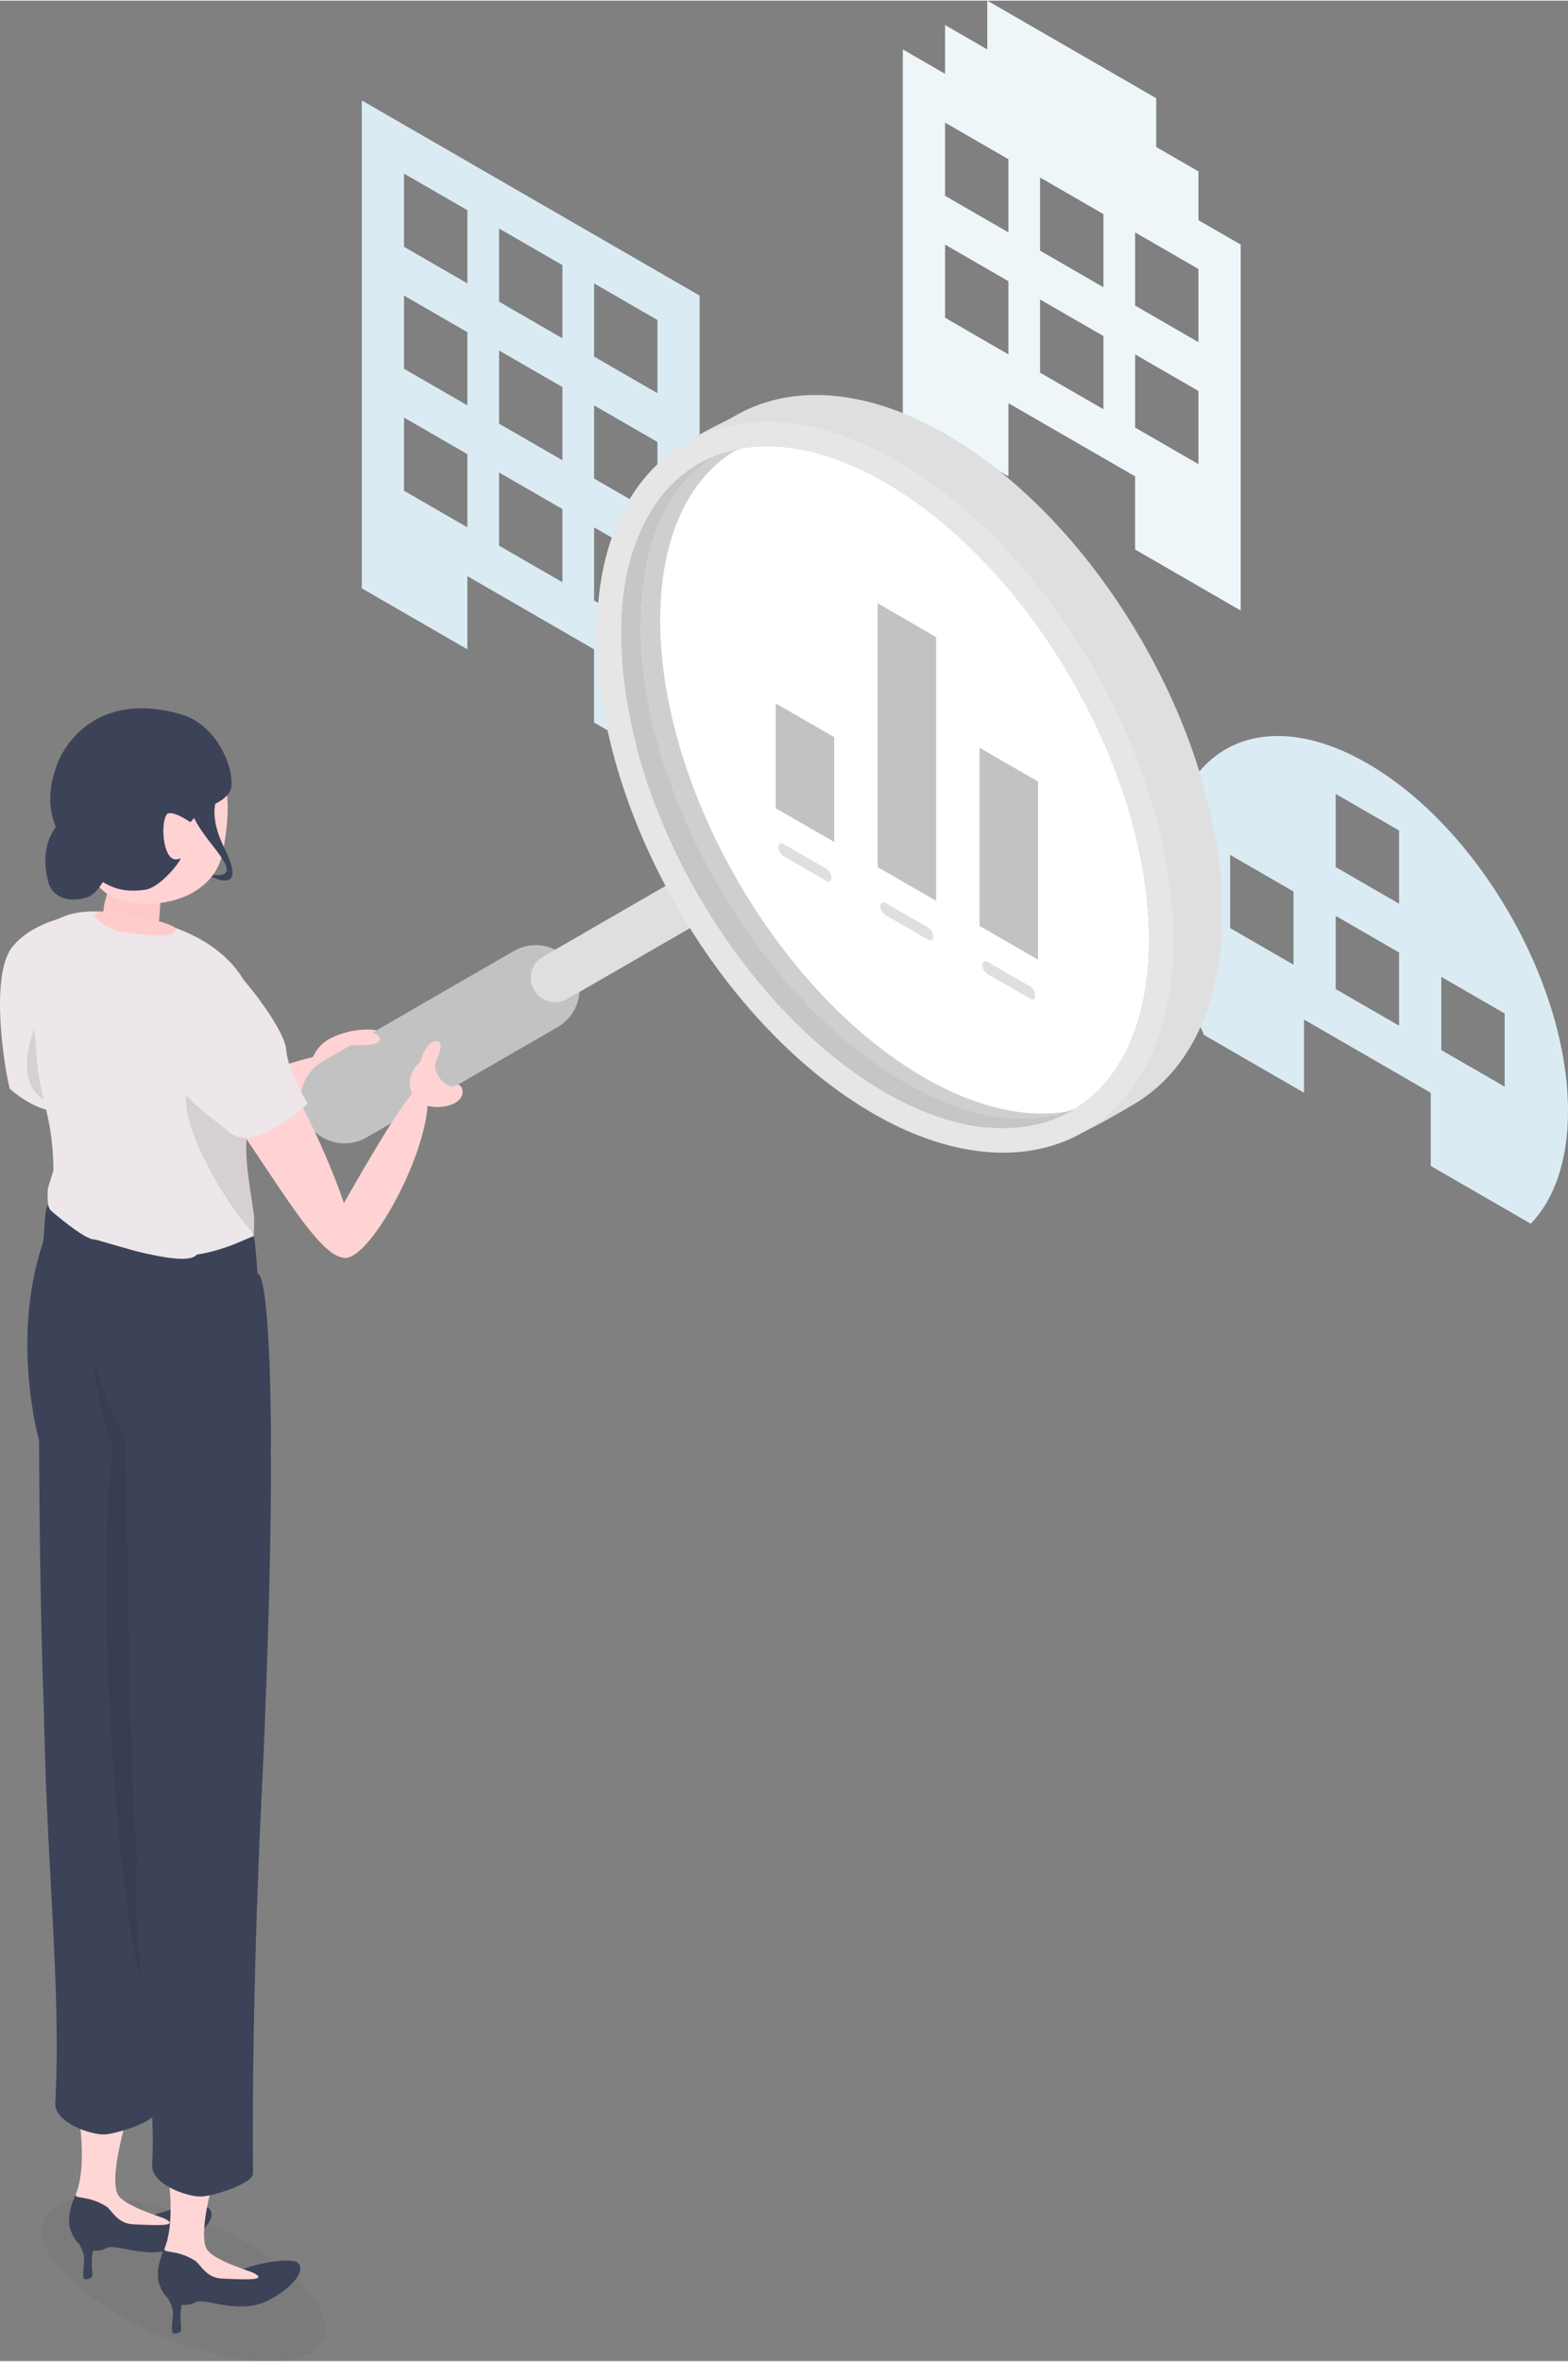 <svg xmlns="http://www.w3.org/2000/svg" xmlns:xlink="http://www.w3.org/1999/xlink" version="1.1" id="_レイヤー_2" x="0px" y="0px" viewBox="0 0 643.06 967.565" enable-background="new 0 0 643.06 967.565" width="643px" height="968px" class="lg:!max-h-[405px] isometric rectangleModalImage"><rect x="0" y="0" width="643.06" height="967.565" fill="#808080" stroke="none"/><title>競合調査</title><g id="_2"><g><path fill="#DBEBF4" d="M148.379,40.904v199.994l43.301,25v-29.999l51.961,30v29.999l43.301,25V120.904&#10;&#9;&#9;&#9;C286.943,120.904,148.379,40.904,148.379,40.904z M191.681,215.9l-25.981-15v-29.999l25.981,15V215.9z&#10;&#9;&#9;&#9; M191.681,165.901l-25.981-15v-29.999l25.981,15V165.901z M191.681,115.903l-25.981-15v-29.999&#10;&#9;&#9;&#9;l25.981,15V115.903z M230.652,238.4l-25.981-15v-29.999l25.981,15V238.4z M230.652,188.401l-25.981-15&#10;&#9;&#9;&#9;v-29.999l25.981,15V188.401z M230.652,138.403l-25.981-15v-29.999l25.981,15V138.403z M269.623,260.9&#10;&#9;&#9;&#9;l-25.981-15v-29.999l25.981,15V260.9z M269.623,210.901l-25.981-15V165.902l25.981,15V210.901z&#10;&#9;&#9;&#9; M269.623,160.903l-25.981-15v-29.999l25.981,15V160.903z"/><path fill="#EFF6FA" d="M491.505,89.999v-19.999l-17.321-10v-19.999l-69.282-40v19.999l-17.32-10v19.999&#10;&#9;&#9;&#9;l-17.32-10v149.996l43.301,25v-29.999l51.962,30v29.999l43.301,25V99.999l-17.32-10L491.505,89.999z&#10;&#9;&#9;&#9; M413.563,144.996l-25.981-15V99.997l25.981,15V144.996z M413.563,94.997l-25.981-15v-29.999l25.981,15&#10;&#9;&#9;&#9;V94.997z M452.534,167.496l-25.981-15v-29.999l25.981,15V167.496z M452.534,117.497l-25.981-15v-29.999&#10;&#9;&#9;&#9;l25.981,15V117.497z M491.505,189.996l-25.981-15v-29.999l25.981,15V189.996z M491.505,139.997l-25.981-15&#10;&#9;&#9;&#9;v-29.999l25.981,15V139.997z"/><path fill="#DBEBF4" d="M560.787,312.666c-45.437-26.233-82.272-4.968-82.272,47.497&#10;&#9;&#9;&#9;c0,20.519,5.692,42.754,15.272,63.815l41.02,23.683v-29.999l51.962,30v29.999l41.021,23.683&#10;&#9;&#9;&#9;c9.579-10,15.271-25.662,15.271-46.182c0-52.466-36.834-116.263-82.272-142.497L560.787,312.666z&#10;&#9;&#9;&#9; M530.476,395.163l-25.981-15v-29.999l25.981,15V395.163z M573.778,420.163l-25.981-15v-29.999l25.981,15&#10;&#9;&#9;&#9;V420.163z M573.778,370.165l-25.981-15v-29.999l25.981,15V370.165z M617.079,445.163l-25.981-15v-29.999&#10;&#9;&#9;&#9;l25.981,15V445.163z"/><g><path fill="#FFD3D4" d="M17.411,394.113c-5.029,11.872,10.496,93.867,21.86,92.814&#10;&#9;&#9;&#9;&#9;s5.841-42.064,5.958-77.102c0.12-35.934-22.789-27.584-27.818-15.712V394.113z"/><path fill="#FFD3D4" d="M53.602,476.885c9.348,10.639,92.833-37.515,89.743-44.717&#10;&#9;&#9;&#9;&#9;c-2.767-6.451-69.025,17.521-84.008,28.333C44.355,471.313,53.602,476.885,53.602,476.885z"/><path fill="#FFD3D4" d="M135.246,425.487c-4.164,2.197-9.436,8.094-7.402,15.365&#10;&#9;&#9;&#9;&#9;c2.112,7.55,14.554,5.833,17.026,4.866c16.814-6.576,16.016-13.302,14.858-19.594&#10;&#9;&#9;&#9;&#9;s-15.816-5.21-24.482-0.638V425.487z"/></g><g><path fill="#c2c2c2" d="M141.335,468.415c-6.221,0-12.271-3.228-15.605-9.003&#10;&#9;&#9;&#9;&#9;c-4.97-8.61-2.02-19.618,6.589-24.589l78.384-45.252c8.609-4.969,19.618-2.021,24.588,6.589&#10;&#9;&#9;&#9;&#9;c4.97,8.61,2.02,19.618-6.589,24.589l-78.384,45.252c-2.834,1.636-5.929,2.414-8.983,2.414&#10;&#9;&#9;&#9;&#9;L141.335,468.415z"/><path fill="#DFDFDF" d="M227.672,410.567c-3.456,0-6.817-1.794-8.669-5.002&#10;&#9;&#9;&#9;&#9;c-2.762-4.783-1.123-10.899,3.66-13.66l49.602-28.637c4.782-2.763,10.899-1.122,13.66,3.66&#10;&#9;&#9;&#9;&#9;c2.762,4.783,1.123,10.899-3.66,13.66l-49.602,28.637c-1.575,0.909-3.294,1.342-4.991,1.342H227.672&#10;&#9;&#9;&#9;&#9;z"/><g><path fill="#FFFFFF" d="M439.544,278.242c-33.812-58.563-84.42-95.602-124.959-95.597&#10;&#9;&#9;&#9;&#9;&#9;c-7.486,0.001-14.631,1.269-21.263,3.894c-41.135,25.162-40.764,103.527,1.129,176.086&#10;&#9;&#9;&#9;&#9;&#9;c40.065,69.394,103.719,108.555,146.251,91.685c41.106-25.181,40.726-103.526-1.158-176.069V278.242z"/><path fill="#FFFFFF" d="M439.544,278.242c-33.812-58.563-84.42-95.602-124.959-95.597&#10;&#9;&#9;&#9;&#9;&#9;c-7.486,0.001-14.631,1.269-21.263,3.894c-41.135,25.162-40.764,103.527,1.129,176.086&#10;&#9;&#9;&#9;&#9;&#9;c40.065,69.394,103.719,108.555,146.251,91.685c41.106-25.181,40.726-103.526-1.158-176.069V278.242z"/><polygon fill="#FFFFFF" points="314.591,179.158 314.591,182.645 314.591,179.158"/></g><path fill="none" d="M479.254,380.932c0,69.034-48.467,97.014-108.253,62.496S262.748,324.965,262.748,255.932&#10;&#9;&#9;&#9;&#9;c0-69.034,48.467-97.014,108.253-62.496S479.254,311.898,479.254,380.932z"/><path fill="#CFCFCF" d="M302.451,360.625c-41.893-72.56-42.264-150.924-1.129-176.086&#10;&#9;&#9;&#9;&#9;c0.917-0.363,1.846-0.694,2.783-1.005c-3.717,0.644-7.321,1.635-10.783,3.006&#10;&#9;&#9;&#9;&#9;c-41.135,25.162-40.764,103.527,1.129,176.086c39.184,67.868,100.927,106.808,143.411,92.708&#10;&#9;&#9;&#9;&#9;c-41.951,7.231-98.624-30.99-135.411-94.707V360.625z"/><path fill="#DFDFDF" d="M468.204,262.242c-17.052-29.535-38.694-54.687-62.585-72.737&#10;&#9;&#9;&#9;&#9;c-24.124-18.226-48.685-27.86-71.028-27.86h-0.008c-12.162,0.001-23.309,2.877-33.132,8.549&#10;&#9;&#9;&#9;&#9;c-12.213,7.051-26.859,10.159-32.859,32.159c-2.556,9.371-3.411,19.234-3.699,30.048&#10;&#9;&#9;&#9;&#9;c3.965-20.448,13.437-36.691,28.429-45.862c6.632-2.625,13.777-3.894,21.263-3.894&#10;&#9;&#9;&#9;&#9;c40.54-0.004,91.147,37.034,124.959,95.597c41.883,72.543,42.264,150.888,1.158,176.069&#10;&#9;&#9;&#9;&#9;c-17.427,6.912-38.401,4.411-59.845-5.716c14.438,10.136,27.241,16.758,42.735,16.758&#10;&#9;&#9;&#9;&#9;c12.16,0,4,9,40.952-12.679c12.164-7.136,21.611-17.901,27.932-32.249&#10;&#9;&#9;&#9;&#9;c5.823-13.218,8.775-28.86,8.775-46.491c0-35.116-11.736-74.782-33.046-111.692L468.204,262.242z"/><g><path fill="#C6C6C6" d="M441.485,281.663c0.215,0.386,0.422,0.772,0.635,1.157&#10;&#9;&#9;&#9;&#9;&#9;C441.908,282.434,441.7,282.048,441.485,281.663z"/><path fill="#C6C6C6" d="M443.366,285.091c0.254,0.472,0.5,0.944,0.75,1.416&#10;&#9;&#9;&#9;&#9;&#9;C443.866,286.035,443.62,285.562,443.366,285.091z"/><path fill="#C6C6C6" d="M403.588,229.96c-1.086-1.133-2.179-2.243-3.276-3.341&#10;&#9;&#9;&#9;&#9;&#9;C401.409,227.717,402.502,228.827,403.588,229.96z"/><path fill="#C6C6C6" d="M445.183,288.522c0.269,0.516,0.528,1.033,0.793,1.55&#10;&#9;&#9;&#9;&#9;&#9;C445.712,289.555,445.452,289.038,445.183,288.522z"/><path fill="#C6C6C6" d="M433.165,267.76c0.972,1.519,1.931,3.056,2.88,4.608&#10;&#9;&#9;&#9;&#9;&#9;C435.096,270.816,434.137,269.278,433.165,267.76z"/><path fill="#C6C6C6" d="M436.671,273.398c0.969,1.6,1.93,3.211,2.873,4.845&#10;&#9;&#9;&#9;&#9;&#9;C438.6,276.609,437.64,274.998,436.671,273.398z"/><path fill="#C6C6C6" d="M446.941,291.96c0.266,0.53,0.523,1.06,0.784,1.59&#10;&#9;&#9;&#9;&#9;&#9;C447.464,293.02,447.207,292.49,446.941,291.96z"/><path fill="#C6C6C6" d="M451.844,302.283c0.26,0.579,0.51,1.158,0.764,1.737&#10;&#9;&#9;&#9;&#9;&#9;C452.354,303.44,452.103,302.862,451.844,302.283z"/><path fill="#C6C6C6" d="M454.804,309.156c0.251,0.608,0.493,1.216,0.739,1.823&#10;&#9;&#9;&#9;&#9;&#9;C455.297,310.371,455.055,309.764,454.804,309.156z"/><path fill="#C6C6C6" d="M448.637,295.401c0.266,0.549,0.522,1.098,0.783,1.647&#10;&#9;&#9;&#9;&#9;&#9;C449.159,296.499,448.903,295.95,448.637,295.401z"/><path fill="#C6C6C6" d="M450.271,298.841c0.264,0.566,0.518,1.133,0.777,1.699&#10;&#9;&#9;&#9;&#9;&#9;C450.79,299.973,450.535,299.407,450.271,298.841z"/><path fill="#C6C6C6" d="M453.355,305.721c0.257,0.596,0.504,1.192,0.755,1.788&#10;&#9;&#9;&#9;&#9;&#9;C453.859,306.913,453.612,306.317,453.355,305.721z"/><path fill="#C6C6C6" d="M407.989,234.691c1.092,1.206,2.178,2.428,3.256,3.67&#10;&#9;&#9;&#9;&#9;&#9;C410.167,237.119,409.081,235.897,407.989,234.691z"/><path fill="#C6C6C6" d="M318.075,182.743c-1.117-0.057-2.227-0.091-3.329-0.094&#10;&#9;&#9;&#9;&#9;&#9;C315.848,182.652,316.959,182.686,318.075,182.743z"/><path fill="#C6C6C6" d="M403.925,230.313c1.079,1.132,2.152,2.286,3.219,3.452&#10;&#9;&#9;&#9;&#9;&#9;C406.077,232.599,405.005,231.445,403.925,230.313z"/><path fill="#C6C6C6" d="M392.365,219.067c0.982,0.885,1.961,1.785,2.936,2.699&#10;&#9;&#9;&#9;&#9;&#9;C394.326,220.852,393.347,219.952,392.365,219.067z"/><path fill="#C6C6C6" d="M396.071,222.485c1.118,1.059,2.231,2.139,3.339,3.235&#10;&#9;&#9;&#9;&#9;&#9;C398.301,224.624,397.189,223.543,396.071,222.485z"/><path fill="#C6C6C6" d="M422.616,252.495c1.049,1.406,2.084,2.836,3.114,4.277&#10;&#9;&#9;&#9;&#9;&#9;C424.701,255.331,423.665,253.901,422.616,252.495z"/><path fill="#C6C6C6" d="M426.428,257.752c1.016,1.436,2.023,2.888,3.018,4.358&#10;&#9;&#9;&#9;&#9;&#9;C428.451,260.64,427.444,259.189,426.428,257.752z"/><path fill="#C6C6C6" d="M429.965,262.885c0.91,1.354,1.811,2.723,2.702,4.106&#10;&#9;&#9;&#9;&#9;&#9;C431.776,265.609,430.875,264.24,429.965,262.885z"/><path fill="#C6C6C6" d="M415.415,243.299c1.068,1.3,2.127,2.62,3.179,3.955&#10;&#9;&#9;&#9;&#9;&#9;C417.542,245.919,416.483,244.599,415.415,243.299z"/><path fill="#C6C6C6" d="M411.901,239.126c0.969,1.126,1.932,2.267,2.889,3.422&#10;&#9;&#9;&#9;&#9;&#9;C413.833,241.393,412.87,240.252,411.901,239.126z"/><path fill="#C6C6C6" d="M419.346,248.217c1.069,1.371,2.133,2.754,3.184,4.162&#10;&#9;&#9;&#9;&#9;&#9;C421.479,250.971,420.415,249.588,419.346,248.217z"/><path fill="#C6C6C6" d="M471.233,386.586c0.009-0.784,0.014-1.571,0.01-2.363&#10;&#9;&#9;&#9;&#9;&#9;C471.247,385.015,471.242,385.802,471.233,386.586z"/><path fill="#C6C6C6" d="M470.414,368.94c0.078,0.766,0.147,1.527,0.214,2.288&#10;&#9;&#9;&#9;&#9;&#9;C470.561,370.467,470.492,369.706,470.414,368.94z"/><path fill="#C6C6C6" d="M469.657,362.617c0.103,0.749,0.198,1.494,0.291,2.238&#10;&#9;&#9;&#9;&#9;&#9;C469.855,364.11,469.76,363.366,469.657,362.617z"/><path fill="#C6C6C6" d="M470.066,365.794c0.09,0.756,0.173,1.509,0.253,2.261&#10;&#9;&#9;&#9;&#9;&#9;C470.239,367.303,470.157,366.551,470.066,365.794z"/><path fill="#C6C6C6" d="M468.065,352.935c0.139,0.73,0.27,1.456,0.4,2.183&#10;&#9;&#9;&#9;&#9;&#9;C468.335,354.391,468.204,353.665,468.065,352.935z"/><path fill="#C6C6C6" d="M469.188,359.416c0.115,0.742,0.223,1.481,0.328,2.219&#10;&#9;&#9;&#9;&#9;&#9;C469.41,360.897,469.303,360.158,469.188,359.416z"/><path fill="#C6C6C6" d="M468.657,356.186c0.127,0.735,0.246,1.466,0.364,2.197&#10;&#9;&#9;&#9;&#9;&#9;C468.903,357.652,468.784,356.921,468.657,356.186z"/><path fill="#C6C6C6" d="M470.701,372.059c0.064,0.773,0.119,1.541,0.172,2.308&#10;&#9;&#9;&#9;&#9;&#9;C470.821,373.6,470.765,372.832,470.701,372.059z"/><path fill="#C6C6C6" d="M456.193,312.59c0.243,0.614,0.477,1.228,0.715,1.842&#10;&#9;&#9;&#9;&#9;&#9;C456.67,313.819,456.436,313.205,456.193,312.59z"/><path fill="#C6C6C6" d="M471.199,381.232c0.02,0.787,0.031,1.569,0.038,2.35&#10;&#9;&#9;&#9;&#9;&#9;C471.229,382.801,471.218,382.019,471.199,381.232z"/><path fill="#C6C6C6" d="M470.928,375.148c0.05,0.778,0.091,1.551,0.129,2.323&#10;&#9;&#9;&#9;&#9;&#9;C471.018,376.699,470.977,375.926,470.928,375.148z"/><path fill="#C6C6C6" d="M471.094,378.207c0.035,0.782,0.061,1.561,0.084,2.337&#10;&#9;&#9;&#9;&#9;&#9;C471.155,379.768,471.128,378.99,471.094,378.207z"/><path fill="#C6C6C6" d="M388.191,215.404c1.128,0.962,2.253,1.94,3.374,2.939&#10;&#9;&#9;&#9;&#9;&#9;C390.444,217.344,389.319,216.365,388.191,215.404z"/><path fill="#C6C6C6" d="M462.212,329.639c0.206,0.664,0.403,1.326,0.602,1.988&#10;&#9;&#9;&#9;&#9;&#9;C462.615,330.965,462.418,330.303,462.212,329.639z"/><path fill="#C6C6C6" d="M459.989,322.85c0.22,0.638,0.43,1.274,0.644,1.911&#10;&#9;&#9;&#9;&#9;&#9;C460.42,324.124,460.209,323.488,459.989,322.85z"/><path fill="#C6C6C6" d="M461.132,326.251c0.213,0.65,0.417,1.299,0.623,1.947&#10;&#9;&#9;&#9;&#9;&#9;C461.549,327.55,461.345,326.901,461.132,326.251z"/><path fill="#C6C6C6" d="M467.413,349.668c0.149,0.718,0.29,1.433,0.431,2.147&#10;&#9;&#9;&#9;&#9;&#9;C467.703,351.1,467.563,350.385,467.413,349.668z"/><path fill="#C6C6C6" d="M457.519,316.017c0.235,0.62,0.461,1.239,0.689,1.859&#10;&#9;&#9;&#9;&#9;&#9;C457.98,317.256,457.754,316.637,457.519,316.017z"/><path fill="#C6C6C6" d="M458.786,319.439c0.227,0.628,0.445,1.254,0.665,1.881&#10;&#9;&#9;&#9;&#9;&#9;C459.23,320.693,459.012,320.066,458.786,319.439z"/><path fill="#C6C6C6" d="M463.232,333.015c0.197,0.671,0.385,1.341,0.575,2.01&#10;&#9;&#9;&#9;&#9;&#9;C463.617,334.356,463.429,333.687,463.232,333.015z"/><path fill="#C6C6C6" d="M465.924,343.057c0.17,0.702,0.332,1.401,0.493,2.1&#10;&#9;&#9;&#9;&#9;&#9;C466.255,344.458,466.094,343.759,465.924,343.057z"/><path fill="#C6C6C6" d="M466.699,346.371c0.159,0.706,0.31,1.409,0.46,2.112&#10;&#9;&#9;&#9;&#9;&#9;C467.008,347.78,466.858,347.077,466.699,346.371z"/><path fill="#C6C6C6" d="M465.089,339.731c0.179,0.688,0.348,1.374,0.519,2.06&#10;&#9;&#9;&#9;&#9;&#9;C465.437,341.105,465.267,340.419,465.089,339.731z"/><path fill="#C6C6C6" d="M464.191,336.38c0.187,0.677,0.366,1.352,0.546,2.028&#10;&#9;&#9;&#9;&#9;&#9;C464.557,337.733,464.378,337.058,464.191,336.38z"/><path fill="#C6C6C6" d="M322.428,183.092c1.104,0.123,2.216,0.279,3.331,0.452&#10;&#9;&#9;&#9;&#9;&#9;C324.644,183.371,323.533,183.215,322.428,183.092z"/><path fill="#C6C6C6" d="M468.978,409.124c0.156-0.776,0.304-1.558,0.443-2.346&#10;&#9;&#9;&#9;&#9;&#9;C469.282,407.566,469.134,408.348,468.978,409.124z"/><path fill="#C6C6C6" d="M466.371,419.275c0.238-0.749,0.468-1.506,0.689-2.27&#10;&#9;&#9;&#9;&#9;&#9;C466.84,417.77,466.61,418.526,466.371,419.275z"/><path fill="#C6C6C6" d="M469.476,406.462c0.136-0.78,0.265-1.566,0.385-2.358&#10;&#9;&#9;&#9;&#9;&#9;C469.74,404.896,469.612,405.682,469.476,406.462z"/><path fill="#C6C6C6" d="M467.798,414.299c0.196-0.764,0.384-1.534,0.564-2.312&#10;&#9;&#9;&#9;&#9;&#9;C468.183,412.765,467.994,413.535,467.798,414.299z"/><path fill="#C6C6C6" d="M467.116,416.811c0.217-0.756,0.426-1.519,0.625-2.289&#10;&#9;&#9;&#9;&#9;&#9;C467.542,415.292,467.333,416.055,467.116,416.811z"/><path fill="#C6C6C6" d="M468.419,411.737c0.176-0.771,0.344-1.548,0.503-2.331&#10;&#9;&#9;&#9;&#9;&#9;C468.763,410.19,468.594,410.966,468.419,411.737z"/><path fill="#C6C6C6" d="M471.041,392.47c0.043-0.786,0.081-1.575,0.11-2.369&#10;&#9;&#9;&#9;&#9;&#9;C471.121,390.895,471.084,391.684,471.041,392.47z"/><path fill="#C6C6C6" d="M470.851,395.356c0.06-0.787,0.116-1.578,0.162-2.374&#10;&#9;&#9;&#9;&#9;&#9;C470.967,393.778,470.912,394.569,470.851,395.356z"/><path fill="#C6C6C6" d="M470.287,400.997c0.097-0.786,0.188-1.575,0.271-2.371&#10;&#9;&#9;&#9;&#9;&#9;C470.476,399.422,470.385,400.212,470.287,400.997z"/><path fill="#C6C6C6" d="M469.912,403.753c0.116-0.783,0.226-1.571,0.327-2.366&#10;&#9;&#9;&#9;&#9;&#9;C470.138,402.182,470.029,402.97,469.912,403.753z"/><path fill="#C6C6C6" d="M470.6,398.199c0.079-0.787,0.152-1.578,0.216-2.375&#10;&#9;&#9;&#9;&#9;&#9;C470.752,396.621,470.679,397.412,470.6,398.199z"/><path fill="#C6C6C6" d="M464.702,424.029c0.281-0.729,0.554-1.465,0.817-2.21&#10;&#9;&#9;&#9;&#9;&#9;C465.255,422.564,464.983,423.3,464.702,424.029z"/><path fill="#C6C6C6" d="M458.228,436.902c0.413-0.643,0.817-1.295,1.21-1.958&#10;&#9;&#9;&#9;&#9;&#9;C459.045,435.607,458.641,436.26,458.228,436.902z"/><path fill="#C6C6C6" d="M456.938,438.829c0.435-0.624,0.86-1.258,1.275-1.903&#10;&#9;&#9;&#9;&#9;&#9;C457.798,437.571,457.373,438.205,456.938,438.829z"/><path fill="#C6C6C6" d="M465.567,421.679c0.26-0.74,0.511-1.487,0.753-2.243&#10;&#9;&#9;&#9;&#9;&#9;C466.078,420.191,465.827,420.939,465.567,421.679z"/><path fill="#C6C6C6" d="M455.585,440.694c0.457-0.605,0.904-1.221,1.34-1.847&#10;&#9;&#9;&#9;&#9;&#9;C456.488,439.474,456.042,440.089,455.585,440.694z"/><path fill="#C6C6C6" d="M454.173,442.49c0.479-0.585,0.948-1.182,1.407-1.789&#10;&#9;&#9;&#9;&#9;&#9;C455.121,441.309,454.652,441.905,454.173,442.49z"/><path fill="#C6C6C6" d="M459.459,434.91c0.391-0.66,0.773-1.33,1.145-2.009&#10;&#9;&#9;&#9;&#9;&#9;C460.232,433.58,459.85,434.25,459.459,434.91z"/><path fill="#C6C6C6" d="M471.168,389.544c0.026-0.785,0.047-1.573,0.059-2.366&#10;&#9;&#9;&#9;&#9;&#9;C471.215,387.972,471.194,388.759,471.168,389.544z"/><path fill="#C6C6C6" d="M463.775,426.324c0.303-0.717,0.597-1.442,0.881-2.176&#10;&#9;&#9;&#9;&#9;&#9;C464.372,424.881,464.078,425.607,463.775,426.324z"/><path fill="#C6C6C6" d="M460.628,432.855c0.369-0.676,0.728-1.361,1.078-2.055&#10;&#9;&#9;&#9;&#9;&#9;C461.357,431.495,460.998,432.18,460.628,432.855z"/><path fill="#C6C6C6" d="M462.787,428.56c0.325-0.705,0.641-1.418,0.947-2.14&#10;&#9;&#9;&#9;&#9;&#9;C463.427,427.143,463.112,427.856,462.787,428.56z"/><path fill="#C6C6C6" d="M461.739,430.736c0.347-0.69,0.684-1.39,1.012-2.098&#10;&#9;&#9;&#9;&#9;&#9;C462.423,429.347,462.086,430.046,461.739,430.736z"/><path fill="#C6C6C6" d="M375.729,205.653c1.137,0.811,2.272,1.645,3.405,2.495&#10;&#9;&#9;&#9;&#9;&#9;C378.001,207.298,376.866,206.464,375.729,205.653z"/><path fill="#C6C6C6" d="M354.981,193.154c1.141,0.562,2.284,1.148,3.427,1.753&#10;&#9;&#9;&#9;&#9;&#9;C357.265,194.302,356.123,193.715,354.981,193.154z"/><path fill="#C6C6C6" d="M338.799,186.622c1.117,0.35,2.236,0.717,3.359,1.112&#10;&#9;&#9;&#9;&#9;&#9;C341.035,187.338,339.916,186.972,338.799,186.622z"/><path fill="#C6C6C6" d="M351.174,191.364c0.984,0.444,1.97,0.904,2.956,1.381&#10;&#9;&#9;&#9;&#9;&#9;C353.144,192.268,352.158,191.808,351.174,191.364z"/><path fill="#C6C6C6" d="M346.883,189.525c1.139,0.461,2.28,0.941,3.423,1.446&#10;&#9;&#9;&#9;&#9;&#9;C349.163,190.465,348.022,189.985,346.883,189.525z"/><path fill="#C6C6C6" d="M342.638,187.905c1.085,0.388,2.173,0.801,3.262,1.23&#10;&#9;&#9;&#9;&#9;&#9;C344.81,188.706,343.722,188.293,342.638,187.905z"/><path fill="#C6C6C6" d="M359.448,195.463c1.093,0.59,2.187,1.194,3.281,1.823&#10;&#9;&#9;&#9;&#9;&#9;C361.635,196.658,360.541,196.053,359.448,195.463z"/><path fill="#C6C6C6" d="M383.994,211.925c1.076,0.866,2.149,1.753,3.219,2.654&#10;&#9;&#9;&#9;&#9;&#9;C386.143,213.678,385.07,212.79,383.994,211.925z"/><path fill="#C6C6C6" d="M363.378,197.663c1.069,0.622,2.139,1.266,3.208,1.924&#10;&#9;&#9;&#9;&#9;&#9;C365.517,198.928,364.448,198.285,363.378,197.663z"/><path fill="#C6C6C6" d="M380.152,208.921c1.094,0.834,2.187,1.68,3.277,2.55&#10;&#9;&#9;&#9;&#9;&#9;C382.339,210.601,381.246,209.754,380.152,208.921z"/><path fill="#C6C6C6" d="M367.623,200.228c1.14,0.714,2.279,1.446,3.417,2.2&#10;&#9;&#9;&#9;&#9;&#9;C369.902,201.673,368.763,200.942,367.623,200.228z"/><path fill="#C6C6C6" d="M371.93,203.028c0.978,0.658,1.955,1.33,2.932,2.017&#10;&#9;&#9;&#9;&#9;&#9;C373.886,204.358,372.909,203.685,371.93,203.028z"/><path fill="#C6C6C6" d="M303.681,183.601c0.806-0.146,1.618-0.272,2.435-0.384&#10;&#9;&#9;&#9;&#9;&#9;C305.3,183.329,304.487,183.455,303.681,183.601z"/><path fill="#C6C6C6" d="M440.702,454.311c-42.532,16.869-106.186-22.292-146.251-91.685&#10;&#9;&#9;&#9;&#9;&#9;c-41.885-72.545-42.264-150.892-1.154-176.07c-2.348,0.931-4.635,2.022-6.846,3.299&#10;&#9;&#9;&#9;&#9;&#9;c-42.276,24.406-42.276,103.55,0,176.772s110.818,112.795,153.093,88.388&#10;&#9;&#9;&#9;&#9;&#9;c5.627-3.249,10.498-7.476,14.627-12.522c-3.842,4.693-8.331,8.671-13.469,11.819H440.702z"/><path fill="#C6C6C6" d="M306.795,183.132c0.616-0.077,1.234-0.147,1.855-0.205&#10;&#9;&#9;&#9;&#9;&#9;C308.028,182.986,307.411,183.055,306.795,183.132z"/><path fill="#C6C6C6" d="M334.445,185.36c1.133,0.298,2.271,0.623,3.411,0.969&#10;&#9;&#9;&#9;&#9;&#9;C336.716,185.984,335.578,185.658,334.445,185.36z"/><path fill="#C6C6C6" d="M296.066,185.546c0.677-0.226,1.359-0.437,2.046-0.636&#10;&#9;&#9;&#9;&#9;&#9;C297.425,185.108,296.743,185.32,296.066,185.546z"/><path fill="#C6C6C6" d="M293.602,186.437c0.652-0.254,1.308-0.495,1.969-0.722&#10;&#9;&#9;&#9;&#9;&#9;C294.91,185.942,294.253,186.183,293.602,186.437z"/><path fill="#C6C6C6" d="M298.519,184.79c1.675-0.471,3.377-0.866,5.106-1.18&#10;&#9;&#9;&#9;&#9;&#9;C301.896,183.924,300.194,184.319,298.519,184.79z"/><path fill="#C6C6C6" d="M309.513,182.854c0.573-0.046,1.15-0.083,1.728-0.113&#10;&#9;&#9;&#9;&#9;&#9;C310.662,182.771,310.087,182.808,309.513,182.854z"/><path fill="#C6C6C6" d="M330.71,184.468c1.001,0.218,2.005,0.455,3.012,0.711&#10;&#9;&#9;&#9;&#9;&#9;C332.714,184.923,331.71,184.686,330.71,184.468z"/><path fill="#C6C6C6" d="M326.591,183.675c1.123,0.186,2.25,0.395,3.383,0.631&#10;&#9;&#9;&#9;&#9;&#9;C328.84,184.07,327.713,183.862,326.591,183.675z"/><path fill="#C6C6C6" d="M312.157,182.697c0.596-0.022,1.196-0.033,1.796-0.038&#10;&#9;&#9;&#9;&#9;&#9;C313.353,182.664,312.753,182.675,312.157,182.697z"/><path fill="#C6C6C6" d="M318.844,182.788c1.135,0.07,2.274,0.158,3.422,0.284&#10;&#9;&#9;&#9;&#9;&#9;c-1.148-0.125-2.287-0.213-3.422-0.284H318.844z"/></g></g><path fill="#E6E6E6" d="M314.584,182.645c40.54-0.004,91.147,37.034,124.959,95.597&#10;&#9;&#9;&#9;c42.276,73.222,42.276,152.365,0,176.771c-8.463,4.886-17.986,7.209-28.134,7.209&#10;&#9;&#9;&#9;c-40.54,0-91.147-37.034-124.959-95.597c-42.276-73.222-42.276-152.365,0-176.772&#10;&#9;&#9;&#9;c8.463-4.886,17.986-7.208,28.134-7.209 M314.591,172.645h-0.008&#10;&#9;&#9;&#9;c-12.162,0.001-23.309,2.877-33.132,8.549c-12.213,7.051-21.611,17.901-27.932,32.249&#10;&#9;&#9;&#9;c-5.823,13.218-8.775,28.86-8.775,46.491c0,35.116,11.736,74.782,33.046,111.691&#10;&#9;&#9;&#9;c17.053,29.536,38.696,54.689,62.589,72.739c24.125,18.225,48.687,27.858,71.03,27.858&#10;&#9;&#9;&#9;c12.16,0,23.308-2.876,33.133-8.549c12.213-7.051,21.611-17.901,27.931-32.249&#10;&#9;&#9;&#9;c5.823-13.218,8.775-28.86,8.775-46.491c0-35.116-11.736-74.782-33.046-111.692&#10;&#9;&#9;&#9;c-17.052-29.535-38.694-54.687-62.585-72.737c-24.124-18.226-48.685-27.86-71.028-27.86l0,0&#10;&#9;&#9;&#9;L314.591,172.645z"/><g><g><path opacity="0.05" fill="#1A1A1A" d="M23.369,904.049&#10;&#9;&#9;&#9;&#9;&#9;c14.341-8.28,49.22-1.567,77.903,14.993c28.683,16.56,40.31,36.697,25.969,44.977&#10;&#9;&#9;&#9;&#9;&#9;c-14.341,8.28-49.22,1.567-77.903-14.993S9.028,912.328,23.369,904.049z" enable-background="new"/><g><path fill="#EDE6EB" d="M29.96,374.93c-7.218,1.376-18.318,4.863-24.783,12.794&#10;&#9;&#9;&#9;&#9;&#9;&#9;c-10.514,12.897-1.891,57.358-1.096,58.333c0.702,0.862,10.615,8.966,18.145,8.967&#10;&#9;&#9;&#9;&#9;&#9;&#9;c30.442,0.003,7.734-80.094,7.734-80.094H29.96z"/><path opacity="0.1" d="M25.937,401.505c0,0-5.507,5.906-8.06,10.948&#10;&#9;&#9;&#9;&#9;&#9;&#9;c-6.729,13.293-11.925,32.805,1.659,38.691s6.401-49.639,6.401-49.639V401.505z" enable-background="new"/><g><path fill="#EDE6EB" d="M104.643,412.498c-1.485-5.471-4.098-11.226-8.636-16.556&#10;&#9;&#9;&#9;&#9;&#9;&#9;&#9;c-9.919-11.651-26.143-18.733-50.169-22.081c-4.071-0.567-17.936-2.201-26.332,5.659&#10;&#9;&#9;&#9;&#9;&#9;&#9;&#9;c-11.319,10.596-5.696,32.846-4.418,53.999c1.333,22.081,10.774,25.799,4.966,75.145&#10;&#9;&#9;&#9;&#9;&#9;&#9;&#9;c-4.12,35.006,37.222,46.552,55.232,47.094c18.01,0.542,11.197-11.311,20.753-11.106&#10;&#9;&#9;&#9;&#9;&#9;&#9;&#9;c9.555,0.204,10.62-19.157,8.683-28.293c-0.355-1.672-0.645-3.579-0.838-5.778&#10;&#9;&#9;&#9;&#9;&#9;&#9;&#9;c-0.139-1.586,0.001-3.345,0.145-5.269c0.2-2.657,0.41-5.637-0.092-8.999&#10;&#9;&#9;&#9;&#9;&#9;&#9;&#9;c-4.057-27.168-5.21-31.03,4.924-57.789c0.315-0.832,0.603-1.688,0.886-2.545&#10;&#9;&#9;&#9;&#9;&#9;&#9;&#9;c2.527-7.665-3.424-17.29-5.104-23.48L104.643,412.498z"/><path opacity="0.1" d="M76.379,452.802c1.396,15.801,18.568,43.435,27.651,52.51&#10;&#9;&#9;&#9;&#9;&#9;&#9;&#9;c0.2-2.657,0.41-5.637-0.092-8.999c-4.057-27.168-5.21-31.03,4.924-57.789&#10;&#9;&#9;&#9;&#9;&#9;&#9;&#9;c0.315-0.832,0.603-1.688,0.886-2.545C96.755,432.559,74.245,428.637,76.379,452.802z" enable-background="new"/></g><path fill="#3C4358" d="M16.086,590.413c0,0-11.774-40.804,1.304-80.66&#10;&#9;&#9;&#9;&#9;&#9;&#9;c1.324-4.035,0.436-16.278,2.845-16.274c1.268,0.002,23.149,21.829,53.013,21.191&#10;&#9;&#9;&#9;&#9;&#9;&#9;c17.018-0.364,30.131-8.742,30.779-8.094c0.648,0.648,1.582,15.184,1.582,15.184&#10;&#9;&#9;&#9;&#9;&#9;&#9;c5.629,1.501,5.547,71.023,5.547,71.023l-95.069-2.369H16.086z"/><g><path fill="#FFC9CA" d="M45.072,361.849c-1.42,6.465-5.079,13.408-0.118,15.663&#10;&#9;&#9;&#9;&#9;&#9;&#9;&#9;s19.965,3.702,20.303-0.575c0.265-3.356,1.468-17.118-0.001-18.47&#10;&#9;&#9;&#9;&#9;&#9;&#9;&#9;c-1.469-1.353-20.184,3.382-20.184,3.382H45.072z"/><path fill="#3C4358" d="M92.939,356.561c-0.275,1.862-2.769,2.414-8.248,1.512&#10;&#9;&#9;&#9;&#9;&#9;&#9;&#9;c0,0,11.12,6.508,10.647-1.106C95.338,356.967,92.939,356.561,92.939,356.561z"/><path fill="#FFD3D4" d="M31.267,326.593c-2.265,13.768,2.945,37.119,16.911,41.626&#10;&#9;&#9;&#9;&#9;&#9;&#9;&#9;c17.513,5.652,39.741-1.11,43.215-19.182c6.93-36.048-5.032-42.847-22.935-47.106&#10;&#9;&#9;&#9;&#9;&#9;&#9;&#9;C50.554,297.673,34.254,308.435,31.267,326.593z"/><path fill="#3C4358" d="M80.616,333.189c0.978-2.189,10.014-3.223,13.459-8.68s-3.162-27.158-19.843-31.973&#10;&#9;&#9;&#9;&#9;&#9;&#9;&#9;c-31.794-9.178-46.729,9.402-51,21.001c-4.271,11.598-4.33,24.27,7.525,37.394&#10;&#9;&#9;&#9;&#9;&#9;&#9;&#9;c10.28,11.38,16.826,15.153,28.636,13.542c7.002-0.955,16.307-13.847,14.337-12.861&#10;&#9;&#9;&#9;&#9;&#9;&#9;&#9;c-6.659,3.332-8.221-13.986-5.383-17.966c1.717-2.409,9.714,3.097,9.714,3.097&#10;&#9;&#9;&#9;&#9;&#9;&#9;&#9;s1.556-1.316,2.555-3.554V333.189z"/><path fill="#3C4358" d="M19.81,361.28c-6.121-23.277,12.3-33.595,23.628-28.348&#10;&#9;&#9;&#9;&#9;&#9;&#9;&#9;c11.328,5.247-0.043,31.911-7.27,34.471s-14.603,0.549-16.357-6.124V361.28z"/><path fill="#3C4358" d="M92.084,347.523c-10.443-21,2.806-26.269-1.883-24.466&#10;&#9;&#9;&#9;&#9;&#9;&#9;&#9;c-4.689,1.803-12.02,7.038-12.02,7.038c-0.228,4.911,7.709,14.577,9.856,17.323&#10;&#9;&#9;&#9;&#9;&#9;&#9;&#9;c3.306,4.229,5.172,7.316,4.903,9.143l2.398,0.406c-0.126-2.024-1.06-5.034-3.254-9.445&#10;&#9;&#9;&#9;&#9;&#9;&#9;&#9;L92.084,347.523z"/></g><path fill="#EDE6EB" d="M22.189,478.019c0.044,1.544-2.551,7.706-2.59,9.56&#10;&#9;&#9;&#9;&#9;&#9;&#9;c-0.039,1.854-0.503,6.352,1.103,8.183c0.341,0.388,13.853,12.134,18.02,12.051&#10;&#9;&#9;&#9;&#9;&#9;&#9;c1.911-0.038,40.246,13.512,42.437,5.247c1.016-3.833-57.796-32.853-57.994-33.822&#10;&#9;&#9;&#9;&#9;&#9;&#9;c-0.299-1.457-0.976-1.219-0.976-1.219L22.189,478.019z"/><g><g><path fill="#3C4358" d="M30.892,915.542c0.317,2.495,3.628,6.598,3.628,9.83s-1.002,8.133,0.143,8.604&#10;&#9;&#9;&#9;&#9;&#9;&#9;&#9;&#9;c0.648,0.266,2.421-0.078,3.094-1.02c0.673-0.943-1.764-10.13,2.208-13.429s-9.074-3.984-9.074-3.984&#10;&#9;&#9;&#9;&#9;&#9;&#9;&#9;&#9;L30.892,915.542z"/><path fill="#3C4358" d="M32.854,895.94c0,0-6.757,10.35-3.728,18.428&#10;&#9;&#9;&#9;&#9;&#9;&#9;&#9;&#9;c3.029,8.078,10.311,9.145,14.384,6.94s14.782,4.15,26.863,0.504&#10;&#9;&#9;&#9;&#9;&#9;&#9;&#9;&#9;c6.682-2.017,20.443-12.073,15.267-16.887c-1.943-1.807-15.222-0.601-24.408,3.587&#10;&#9;&#9;&#9;&#9;&#9;&#9;&#9;&#9;c-4.95,2.257-11.725-3.555-17.582-7.262s-10.796-5.31-10.796-5.31L32.854,895.94z"/><path fill="#FFD6D6" d="M29.836,852.846c0,0,7.489,30.997,1.276,46.287&#10;&#9;&#9;&#9;&#9;&#9;&#9;&#9;&#9;c-0.894,2.2,4.714,0.166,12.497,5.042c2.263,1.418,4.355,7.067,11.188,7.342&#10;&#9;&#9;&#9;&#9;&#9;&#9;&#9;&#9;c10.356,0.417,18.689,0.837,12.876-2.294c-1.608-0.866-17.599-5.369-19.585-10.409&#10;&#9;&#9;&#9;&#9;&#9;&#9;&#9;&#9;c-4.121-10.456,8.944-47.075,8.944-47.075l-27.195,1.106L29.836,852.846z"/></g><path fill="#3C4358" d="M68.006,708.26c0,0-4.66,80.72-4.022,156.889&#10;&#9;&#9;&#9;&#9;&#9;&#9;&#9;c0.036,4.319-16.425,9.295-21.07,9.505c-5.68,0.257-20.695-4.896-20.252-12.914&#10;&#9;&#9;&#9;&#9;&#9;&#9;&#9;c2.539-45.996-3.596-96.654-4.627-160.051c-0.505-31.03,49.97,6.571,49.97,6.571L68.006,708.26z"/><path fill="#3C4358" d="M15.921,554.255c0.031,131.045,2.892,157.85,3.891,190.261&#10;&#9;&#9;&#9;&#9;&#9;&#9;&#9;c0.208,6.736,19.24,15.439,24.947,13.438c35.496-12.445,24.841-128.174,30.333-174.696&#10;&#9;&#9;&#9;&#9;&#9;&#9;&#9;C80.498,537.457,15.915,525.478,15.921,554.255z"/></g><path opacity="0.1" fill="#1A1A1A" d="M57.562,811.629l0.967-236.374&#10;&#9;&#9;&#9;&#9;&#9;&#9;c-2.912-0.003-5.335,7.446-6.995,12.991c-5.257-4.276-13.047-30.486-13.047-30.486&#10;&#9;&#9;&#9;&#9;&#9;&#9;c-0.342,9.591,5.334,31.152,8.037,34.946c-7.119,42.737-0.993,166.929,11.037,218.922H57.562z" enable-background="new"/><g><g><path fill="#3C4358" d="M67.286,937.771c0.317,2.495,3.628,6.598,3.628,9.83&#10;&#9;&#9;&#9;&#9;&#9;&#9;&#9;&#9;c0,3.232-1.002,8.133,0.143,8.604c0.648,0.266,2.421-0.078,3.094-1.02s-1.764-10.13,2.208-13.429&#10;&#9;&#9;&#9;&#9;&#9;&#9;&#9;&#9;c3.972-3.299-9.074-3.984-9.074-3.984L67.286,937.771z"/><path fill="#3C4358" d="M69.247,918.169c0,0-6.757,10.35-3.728,18.428&#10;&#9;&#9;&#9;&#9;&#9;&#9;&#9;&#9;c3.029,8.078,10.311,9.145,14.384,6.94s14.782,4.15,26.863,0.504&#10;&#9;&#9;&#9;&#9;&#9;&#9;&#9;&#9;c6.682-2.017,20.443-12.073,15.267-16.887c-1.943-1.807-15.222-0.601-24.408,3.587&#10;&#9;&#9;&#9;&#9;&#9;&#9;&#9;&#9;c-4.95,2.257-11.725-3.555-17.582-7.262c-5.857-3.707-10.796-5.31-10.796-5.31L69.247,918.169z"/><path fill="#FFD6D6" d="M66.23,875.075c0,0,7.489,30.997,1.276,46.287&#10;&#9;&#9;&#9;&#9;&#9;&#9;&#9;&#9;c-0.894,2.2,4.714,0.166,12.497,5.042c2.263,1.418,4.355,7.067,11.187,7.342&#10;&#9;&#9;&#9;&#9;&#9;&#9;&#9;&#9;c10.356,0.417,18.689,0.837,12.876-2.294c-1.608-0.866-17.599-5.369-19.585-10.409&#10;&#9;&#9;&#9;&#9;&#9;&#9;&#9;&#9;c-4.121-10.456,8.944-47.075,8.944-47.075l-27.195,1.106V875.075z"/></g><g><path fill="#3C4358" d="M107.388,733.754c0,0-4.274,80.673-3.635,156.842&#10;&#9;&#9;&#9;&#9;&#9;&#9;&#9;&#9;c0.036,4.319-16.425,9.295-21.07,9.505c-5.68,0.257-20.695-4.896-20.252-12.914&#10;&#9;&#9;&#9;&#9;&#9;&#9;&#9;&#9;c2.539-45.996-17.194-131.331,1.446-148.684c22.714-21.146,43.511-4.749,43.511-4.749L107.388,733.754z"/><path fill="#3C4358" d="M51.177,564.019c1.336,89.25,2.188,165.006,5.045,197.606&#10;&#9;&#9;&#9;&#9;&#9;&#9;&#9;&#9;c0.681,7.776,50.826-20.898,51.166-27.87c1.435-29.413,3.756-87.158,3.756-134.531&#10;&#9;&#9;&#9;&#9;&#9;&#9;&#9;&#9;c0-76.037-60.397-63.978-59.966-35.204L51.177,564.019z"/></g></g><g><g><path fill="#FFD3D4" d="M104.215,422.839c11.314,7.131,48.812,85.966,38.979,91.76&#10;&#9;&#9;&#9;&#9;&#9;&#9;&#9;&#9;c-9.832,5.794-30.401-32.318-51.885-62.032c-22.033-30.474,1.591-36.859,12.906-29.728V422.839z"/><path fill="#FFD3D4" d="M139.544,514.743c9.153,6.711,35.709-39.886,35.962-64.359&#10;&#9;&#9;&#9;&#9;&#9;&#9;&#9;&#9;c0.014-1.382-3.042-2.532-3.366-3.786c-1.488-5.765-25.31,35.973-34.439,52.169&#10;&#9;&#9;&#9;&#9;&#9;&#9;&#9;&#9;c-8.071,14.319,1.842,15.975,1.842,15.975V514.743z"/></g><path fill="#EDE6EB" d="M74.47,444.68c0.793,5.163,12.085,12.979,19.918,19.406&#10;&#9;&#9;&#9;&#9;&#9;&#9;&#9;c10.183,8.356,31.826-11.959,31.826-11.959s-8.185-13.337-8.824-22.02&#10;&#9;&#9;&#9;&#9;&#9;&#9;&#9;c-0.58-7.867-14.788-26.002-17.914-29.103c-3.126-3.1-27.425,27.927-25.005,43.675H74.47z"/></g><path fill="#FFCCCC" d="M40.475,373.492c-0.701,0.17-1.897,0.828-1.605,1.849&#10;&#9;&#9;&#9;&#9;&#9;&#9;c0.291,1.021,5.664,6.131,12.639,6.679c4.896,0.384,19.569,3.147,20.593-1.265&#10;&#9;&#9;&#9;&#9;&#9;&#9;c0.671-2.891-27.124-8.358-31.626-7.263L40.475,373.492z"/></g></g><path fill="#FFD3D4" d="M175.045,433.172c-3.556,1.754-8.175,6.619-6.752,12.839&#10;&#9;&#9;&#9;&#9;c1.477,6.459,9.299,8.964,16.226,6.715c8.237-2.674,4.767-9.668,2.599-8.162&#10;&#9;&#9;&#9;&#9;c-2.665,1.85-6.651-2.157-7.662-4.25c-3.47-7.184,2.991-10.793-4.41-7.142L175.045,433.172z"/><path fill="#FFD3D4" d="M172.141,436.915c0.341-5.638,4.855-11.82,7.663-10.226&#10;&#9;&#9;&#9;&#9;c2.808,1.593-1.884,9.269-2.036,11.175C177.615,439.77,172.141,436.915,172.141,436.915z"/><path fill="#FFD3D4" d="M142.643,422.735c5.48-1.367,13.88,0.249,13.202,3.406&#10;&#9;&#9;&#9;&#9;c-0.677,3.157-15.18,1.557-17.044,1.983S142.643,422.735,142.643,422.735z"/></g><g><polygon fill="#c2c2c2" points="342.118,344.859 318.14,331.015 318.14,288.059 342.118,301.903"/><polygon fill="#c2c2c2" points="383.92,368.993 359.941,355.149 359.941,247.038 383.92,260.881"/><polygon fill="#c2c2c2" points="425.721,393.127 401.743,379.283 401.743,306.256 425.721,320.1"/><path fill="#DFDFDF" d="M338.83,360.793l-17.405-10.049c-1.193-0.689-2.165-2.373-2.165-3.75&#10;&#9;&#9;&#9;&#9;c0-1.377,0.973-1.938,2.165-1.25l17.405,10.049c1.192,0.689,2.165,2.373,2.165,3.75&#10;&#9;&#9;&#9;&#9;C340.995,360.92,340.022,361.482,338.83,360.793z"/><path fill="#DFDFDF" d="M380.634,384.929l-17.405-10.049c-1.192-0.689-2.165-2.373-2.165-3.75&#10;&#9;&#9;&#9;&#9;c0-1.377,0.973-1.938,2.165-1.25l17.405,10.049c1.192,0.689,2.165,2.373,2.165,3.75&#10;&#9;&#9;&#9;&#9;C382.799,385.056,381.826,385.618,380.634,384.929z"/><path fill="#DFDFDF" d="M422.438,409.065l-17.413-10.054c-1.193-0.689-2.165-2.373-2.165-3.75&#10;&#9;&#9;&#9;&#9;c0-1.377,0.973-1.938,2.165-1.25l17.413,10.054c1.192,0.689,2.165,2.373,2.165,3.75&#10;&#9;&#9;&#9;&#9;C424.603,409.192,423.631,409.753,422.438,409.065z"/></g></g></g></svg>